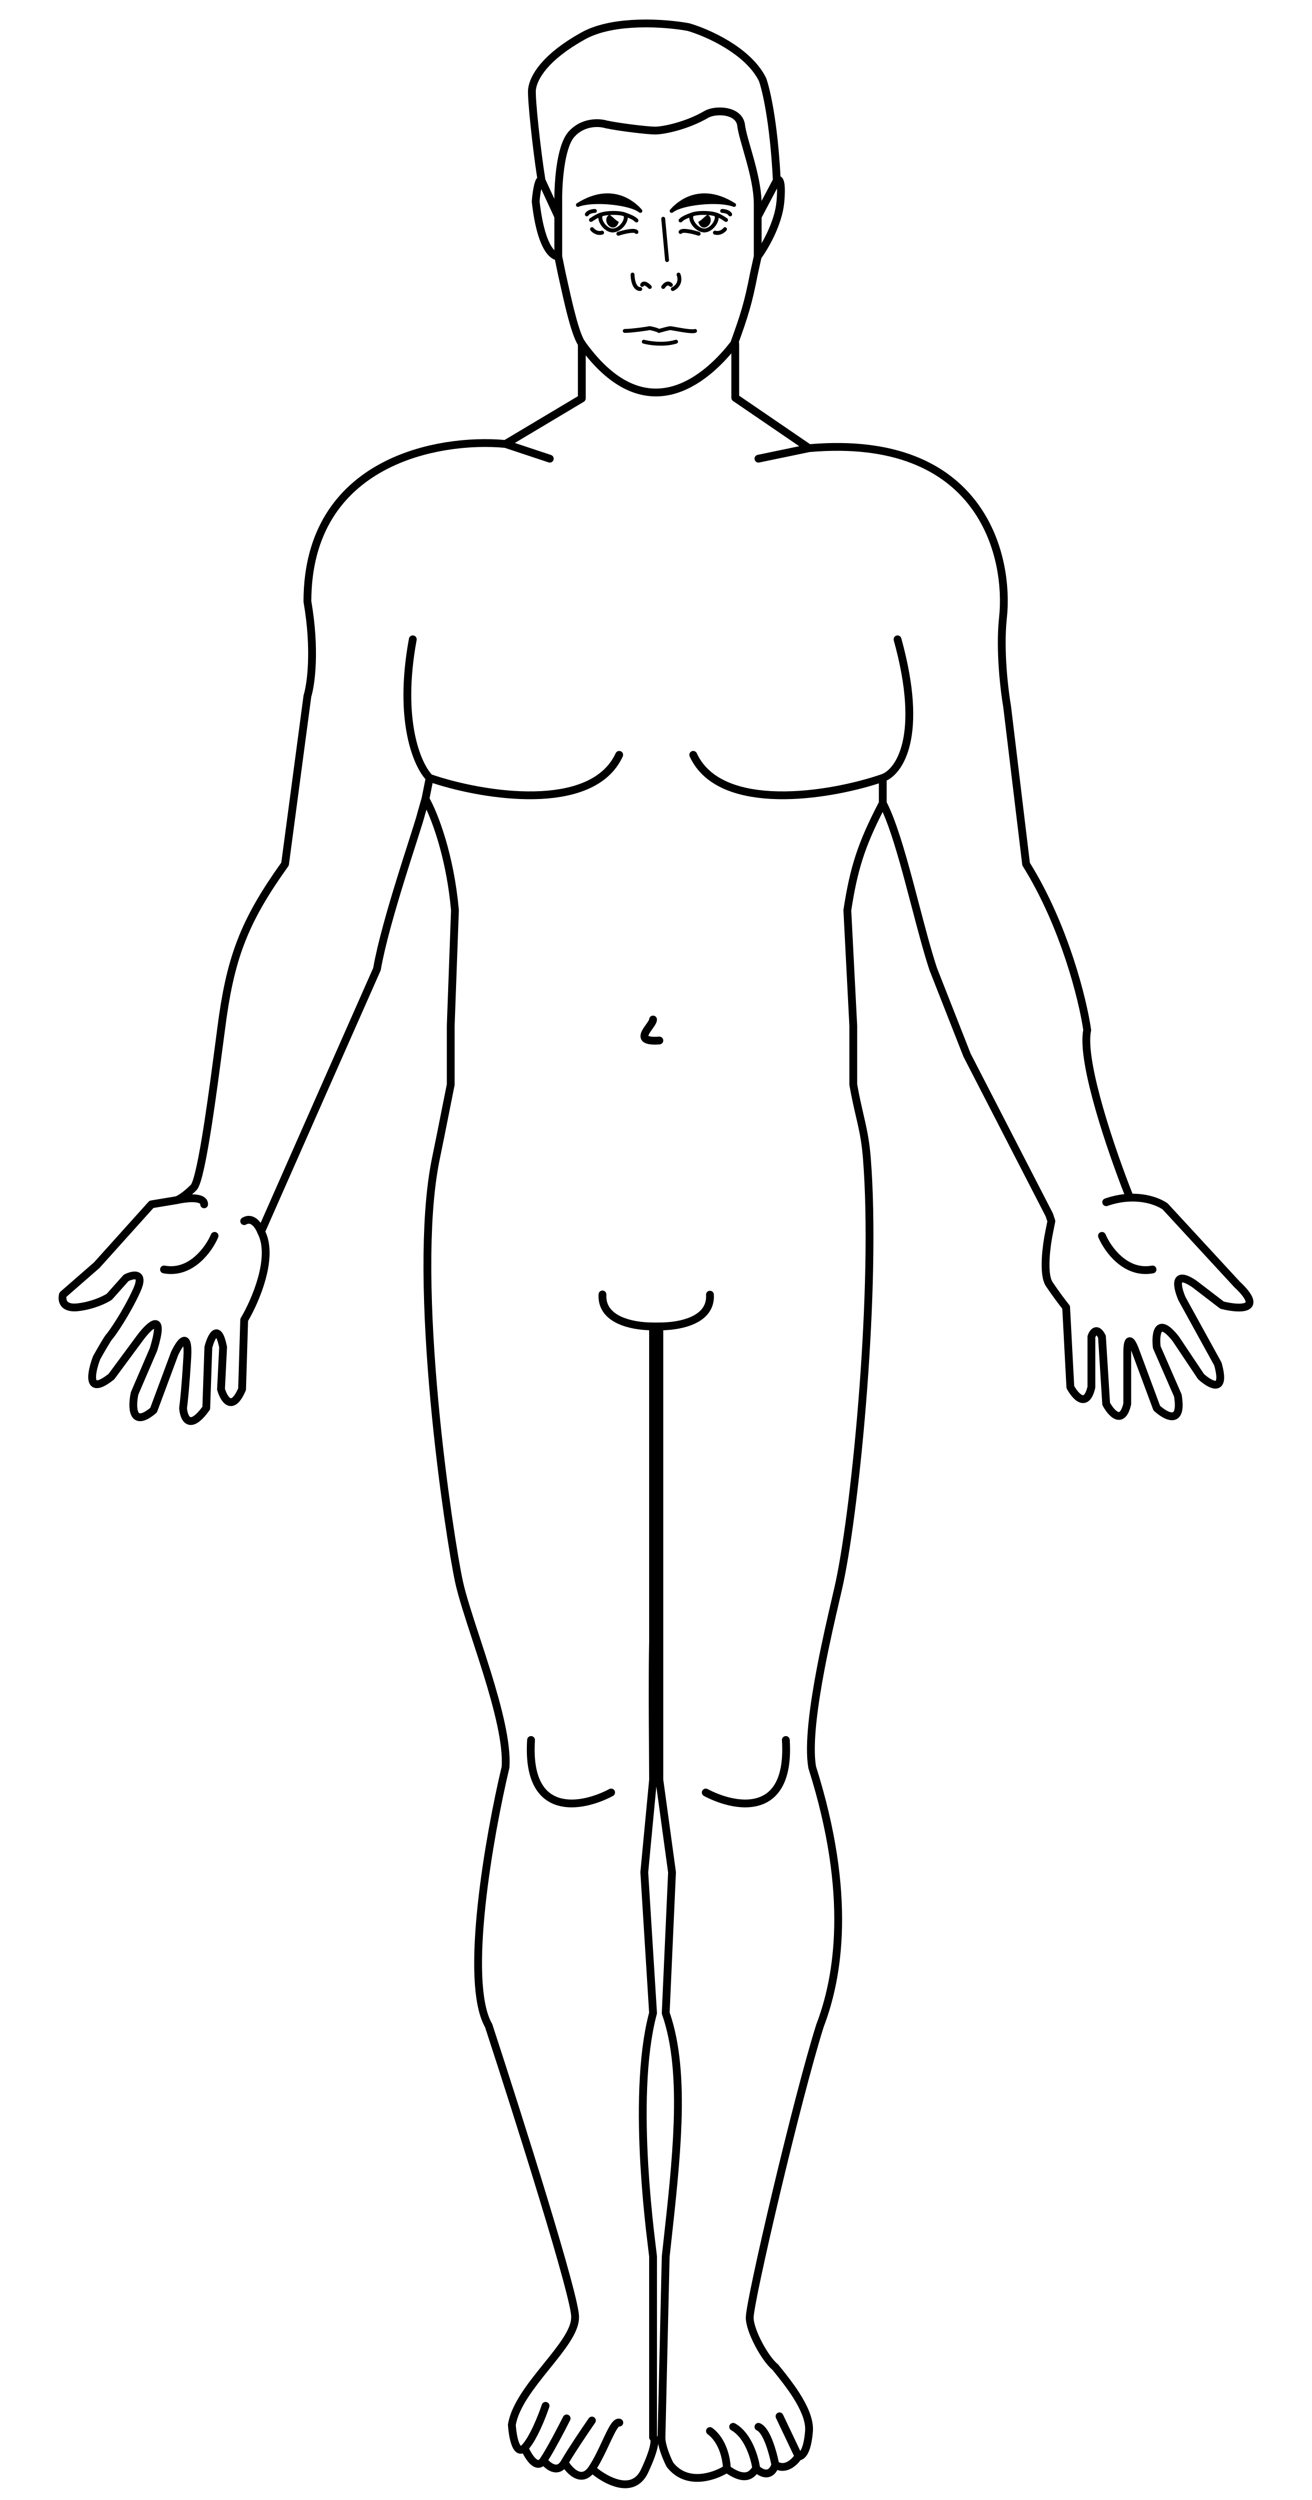 <svg width="168" height="320" viewBox="0 0 168 320" fill="none" xmlns="http://www.w3.org/2000/svg">
<path fill-rule="evenodd" clip-rule="evenodd" d="M74.5 43.5C74.776 43.5 75 43.724 75 44V51C75 51.176 74.907 51.339 74.756 51.429L65.926 56.7L70.557 58.238C70.819 58.325 70.961 58.608 70.874 58.87C70.787 59.132 70.504 59.274 70.241 59.187L64.628 57.323C60.467 56.936 54.265 57.464 49.116 60.274C43.99 63.071 39.877 68.139 39.864 76.953C40.934 83.169 40.33 87.638 39.854 89.202L36.996 110.67C36.985 110.751 36.954 110.828 36.907 110.895C34.254 114.598 32.517 117.591 31.298 120.778C30.078 123.965 29.368 127.37 28.796 131.907L28.795 131.91C28.725 132.437 28.649 133.017 28.567 133.637C28.179 136.591 27.671 140.453 27.141 143.885C26.82 145.96 26.489 147.888 26.17 149.367C26.01 150.106 25.851 150.743 25.695 151.235C25.617 151.481 25.537 151.7 25.454 151.881C25.376 152.051 25.276 152.231 25.144 152.363C24.953 152.554 24.769 152.726 24.593 152.882C24.679 152.882 24.764 152.884 24.848 152.888C25.239 152.906 25.652 152.969 25.985 153.14C26.345 153.325 26.64 153.659 26.64 154.16C26.64 154.436 26.417 154.66 26.14 154.66C25.864 154.66 25.64 154.436 25.64 154.16L25.64 154.158C25.64 154.122 25.641 154.087 25.529 154.029C25.386 153.956 25.142 153.902 24.802 153.887C24.134 153.856 23.306 153.98 22.744 154.11C22.734 154.112 22.724 154.114 22.714 154.116L19.648 154.625L12.749 162.292C12.735 162.307 12.721 162.321 12.706 162.334L8.511 165.991C8.481 166.191 8.508 166.405 8.614 166.553C8.718 166.698 9.015 166.935 9.893 166.838C11.687 166.639 13.139 165.942 13.668 165.607L15.782 163.238C15.825 163.19 15.876 163.151 15.932 163.123C16.183 162.998 16.488 162.878 16.792 162.812C17.079 162.75 17.451 162.718 17.779 162.867C17.955 162.947 18.111 163.076 18.221 163.262C18.327 163.443 18.372 163.649 18.376 163.861C18.383 164.27 18.24 164.777 17.959 165.391C17.273 166.896 16.452 168.327 15.769 169.415C15.428 169.96 15.119 170.421 14.878 170.764C14.649 171.091 14.454 171.349 14.349 171.453C14.351 171.451 14.35 171.452 14.35 171.452C14.348 171.456 14.329 171.478 14.292 171.53C14.251 171.589 14.199 171.668 14.137 171.765C14.015 171.957 13.865 172.205 13.705 172.476C13.394 173.001 13.056 173.598 12.832 173.999C12.663 174.444 12.503 174.953 12.402 175.426C12.296 175.929 12.271 176.325 12.325 176.56C12.344 176.642 12.365 176.675 12.373 176.685C12.383 176.687 12.406 176.69 12.45 176.686C12.676 176.661 13.13 176.466 13.904 175.857L17.648 170.794C17.95 170.401 18.309 169.98 18.66 169.649C18.835 169.484 19.018 169.331 19.199 169.215C19.368 169.106 19.59 168.993 19.832 168.98C19.962 168.972 20.108 168.994 20.247 169.069C20.387 169.144 20.489 169.256 20.559 169.379C20.687 169.606 20.718 169.889 20.712 170.169C20.701 170.744 20.522 171.614 20.142 172.858C20.136 172.876 20.13 172.893 20.123 172.91L17.714 178.509C17.634 178.9 17.575 179.344 17.568 179.754C17.56 180.196 17.613 180.538 17.712 180.741C17.757 180.835 17.8 180.874 17.828 180.891C17.85 180.904 17.895 180.924 17.995 180.914C18.216 180.889 18.615 180.722 19.241 180.21L21.894 173.075C21.898 173.063 21.904 173.05 21.91 173.038C22.073 172.687 22.279 172.301 22.495 171.976C22.603 171.813 22.72 171.657 22.841 171.525C22.957 171.4 23.108 171.264 23.288 171.185C23.491 171.096 23.769 171.069 24.021 171.249C24.231 171.399 24.332 171.635 24.389 171.836C24.506 172.25 24.535 172.897 24.481 173.817C24.27 177.38 24.042 179.545 23.945 180.255C23.967 180.52 24.021 180.792 24.106 181.012C24.203 181.261 24.306 181.36 24.365 181.389C24.386 181.399 24.494 181.449 24.778 181.266C25.056 181.088 25.433 180.726 25.916 180.07L26.18 172.426C26.182 172.388 26.187 172.35 26.197 172.314C26.292 171.96 26.423 171.563 26.581 171.215C26.66 171.041 26.75 170.871 26.851 170.721C26.949 170.577 27.075 170.425 27.236 170.315C27.406 170.2 27.642 170.117 27.909 170.187C28.159 170.253 28.336 170.428 28.461 170.606C28.704 170.954 28.896 171.53 29.059 172.345C29.068 172.385 29.071 172.427 29.069 172.468L28.803 177.76C28.884 178.023 28.994 178.297 29.124 178.524C29.276 178.789 29.417 178.924 29.51 178.968C29.546 178.984 29.567 178.985 29.587 178.982C29.61 178.978 29.668 178.961 29.759 178.884C29.947 178.727 30.203 178.381 30.501 177.709L30.768 168.933C30.771 168.848 30.795 168.765 30.838 168.692C31.54 167.513 32.491 165.538 33.052 163.473C33.621 161.382 33.755 159.327 32.986 157.891C32.976 157.872 32.967 157.852 32.959 157.831C32.84 157.516 32.608 157.101 32.32 156.847C32.181 156.725 32.052 156.66 31.938 156.641C31.835 156.623 31.702 156.634 31.524 156.74C31.288 156.882 30.98 156.805 30.839 156.568C30.697 156.331 30.774 156.024 31.011 155.882C31.374 155.665 31.747 155.593 32.107 155.655C32.457 155.715 32.75 155.893 32.982 156.097C33.129 156.227 33.261 156.376 33.377 156.531C37.13 148.023 44.651 130.984 47.788 123.901C48.34 120.731 49.648 116.222 50.867 112.292C51.383 110.627 51.885 109.06 52.309 107.736C52.39 107.483 52.468 107.239 52.543 107.005C53.014 105.531 53.347 104.474 53.45 104.036C53.451 104.031 53.453 104.027 53.454 104.023C53.455 104.019 53.455 104.016 53.456 104.013L53.99 102.15L54.476 99.734C53.654 98.799 52.704 96.957 52.145 94.187C51.539 91.188 51.384 87.068 52.366 81.744C52.416 81.473 52.677 81.293 52.948 81.343C53.22 81.393 53.399 81.654 53.349 81.925C52.388 87.141 52.548 91.132 53.125 93.99C53.684 96.755 54.626 98.429 55.292 99.146C58.628 100.284 63.711 101.386 68.378 101.298C73.138 101.209 77.237 99.895 78.834 96.414C78.949 96.163 79.246 96.053 79.497 96.168C79.748 96.283 79.858 96.58 79.743 96.831C77.886 100.878 73.223 102.208 68.397 102.298C63.782 102.384 58.808 101.348 55.395 100.234L55.004 102.185C56.066 104.107 58.119 109.316 58.753 116.475C58.755 116.495 58.755 116.516 58.755 116.537L58.215 131.316V138.835C58.215 138.868 58.212 138.901 58.205 138.934C58.002 139.937 57.779 141.061 57.544 142.247C57.156 144.203 56.735 146.326 56.316 148.347C54.683 156.207 55.115 168.355 56.119 179.267C57.121 190.166 58.685 199.75 59.283 202.448C59.674 204.213 60.483 206.688 61.389 209.457C61.867 210.917 62.371 212.459 62.855 214.021C63.55 216.268 64.198 218.543 64.645 220.64C65.09 222.73 65.344 224.676 65.23 226.252C65.228 226.279 65.224 226.306 65.218 226.332C64.187 230.664 62.842 237.512 62.159 243.967C61.818 247.196 61.643 250.313 61.752 252.962C61.863 255.632 62.26 257.75 63.005 259.037C63.023 259.067 63.037 259.099 63.048 259.132C64.938 264.914 67.759 273.723 70.081 281.357C71.242 285.173 72.279 288.699 73.013 291.408C73.38 292.762 73.673 293.916 73.867 294.803C73.965 295.247 74.038 295.629 74.085 295.939C74.127 296.222 74.153 296.483 74.137 296.683C74.13 297.704 73.605 298.792 72.906 299.869C72.228 300.912 71.331 302.025 70.423 303.151L70.282 303.325C69.319 304.521 68.349 305.736 67.569 306.95C66.799 308.146 66.24 309.303 66.044 310.398C66.092 311.094 66.222 312.009 66.448 312.617C66.551 312.892 66.644 313.022 66.692 313.07C66.716 313.056 66.755 313.028 66.808 312.975C67.278 312.507 67.809 311.573 68.293 310.531C68.767 309.509 69.165 308.451 69.385 307.794C69.473 307.532 69.756 307.39 70.018 307.478C70.28 307.566 70.421 307.849 70.333 308.111C70.104 308.798 69.692 309.891 69.2 310.952C68.779 311.858 68.275 312.795 67.75 313.424C67.967 313.877 68.264 314.369 68.568 314.665C68.758 314.849 68.877 314.885 68.923 314.887C68.93 314.887 69.019 314.895 69.174 314.665C70.017 313.404 71.479 310.601 72.111 309.341C72.235 309.094 72.535 308.995 72.782 309.118C73.029 309.242 73.129 309.543 73.005 309.79C72.424 310.947 71.105 313.484 70.211 314.903C70.436 315.137 70.711 315.349 70.975 315.436C71.14 315.491 71.274 315.489 71.391 315.442C71.51 315.394 71.677 315.272 71.854 314.963C72.73 313.436 74.577 310.712 75.386 309.549C75.543 309.322 75.855 309.266 76.082 309.424C76.308 309.581 76.365 309.893 76.207 310.12C75.441 311.221 73.773 313.681 72.873 315.201C73.169 315.639 73.585 316.087 74.011 316.294C74.25 316.41 74.459 316.436 74.65 316.38C74.845 316.323 75.1 316.16 75.381 315.74C76.037 314.759 76.603 313.548 77.113 312.455C77.211 312.244 77.308 312.038 77.402 311.838C77.687 311.237 77.964 310.682 78.229 310.292C78.361 310.1 78.513 309.911 78.689 309.78C78.872 309.644 79.148 309.524 79.462 309.629C79.724 309.716 79.866 309.999 79.779 310.261C79.705 310.484 79.488 310.621 79.263 310.601C79.217 310.642 79.148 310.72 79.056 310.855C78.841 311.171 78.595 311.658 78.306 312.267C78.217 312.454 78.124 312.653 78.028 312.858C77.579 313.822 77.055 314.945 76.454 315.918C77.227 316.536 78.294 317.182 79.32 317.412C79.903 317.543 80.435 317.533 80.888 317.346C81.331 317.163 81.756 316.788 82.09 316.075C82.838 314.479 83.154 313.472 83.258 312.874C83.305 312.605 83.304 312.444 83.293 312.361C83.187 312.268 83.123 312.132 83.123 311.985V288.863C83.123 288.863 83.122 288.86 83.121 288.848C83.118 288.82 83.11 288.745 83.094 288.604C83.073 288.429 83.042 288.188 83.005 287.882C82.929 287.271 82.825 286.415 82.708 285.368C82.476 283.274 82.196 280.417 82.01 277.23C81.641 270.903 81.633 263.213 83.118 257.624L82.001 239.691C81.999 239.665 82 239.639 82.002 239.613L83.123 227.806C83.122 226.711 83.112 225.275 83.101 223.644C83.072 219.577 83.035 214.297 83.123 210.079V170.276C81.854 170.234 80.349 170.009 79.109 169.431C78.401 169.101 77.756 168.645 77.3 168.017C76.838 167.382 76.591 166.598 76.647 165.663C76.663 165.387 76.9 165.177 77.175 165.193C77.451 165.209 77.661 165.446 77.645 165.722C77.603 166.434 77.787 166.987 78.109 167.429C78.436 167.88 78.926 168.242 79.532 168.525C80.751 169.093 82.336 169.289 83.621 169.284C83.629 169.284 83.638 169.284 83.647 169.284C83.651 169.284 83.654 169.285 83.658 169.285C83.797 169.295 83.926 169.292 84.082 169.288C84.184 169.286 84.298 169.283 84.434 169.284C85.721 169.289 87.306 169.1 88.525 168.538C89.13 168.259 89.62 167.901 89.947 167.453C90.267 167.014 90.452 166.463 90.41 165.751C90.394 165.475 90.604 165.239 90.88 165.222C91.155 165.206 91.392 165.416 91.408 165.692C91.463 166.627 91.217 167.41 90.754 168.043C90.298 168.668 89.651 169.12 88.943 169.447C87.704 170.017 86.199 170.236 84.932 170.277V227.796L86.547 239.592C86.551 239.622 86.552 239.652 86.551 239.682L85.746 257.6C87.129 261.585 87.444 266.465 87.262 271.784C87.096 276.611 86.519 281.843 85.934 287.146C85.87 287.729 85.805 288.312 85.741 288.896L85.202 311.997C85.192 312.44 85.343 313.064 85.566 313.703C85.775 314.303 86.03 314.866 86.205 315.21C87.156 316.418 88.404 316.751 89.627 316.669C90.753 316.593 91.834 316.162 92.559 315.743C92.528 315.251 92.417 314.558 92.165 313.846C91.861 312.988 91.368 312.145 90.61 311.579C90.388 311.414 90.343 311.1 90.508 310.879C90.674 310.658 90.987 310.613 91.208 310.778C92.178 311.502 92.764 312.542 93.108 313.512C93.404 314.349 93.531 315.165 93.561 315.754C94.847 316.632 95.467 316.516 95.746 316.377C95.92 316.291 96.051 316.155 96.17 316.008C96.184 315.99 96.205 315.962 96.229 315.932C96.256 315.897 96.285 315.859 96.311 315.827C96.201 315.196 95.965 314.303 95.568 313.437C95.111 312.436 94.471 311.541 93.635 311.078C93.394 310.945 93.306 310.64 93.44 310.399C93.574 310.157 93.878 310.07 94.12 310.203C95.227 310.816 95.982 311.937 96.478 313.021C96.933 314.016 97.197 315.038 97.312 315.753C97.896 316.204 98.199 316.126 98.329 316.059C98.517 315.961 98.676 315.72 98.761 315.458C98.624 314.762 98.37 313.753 98.032 312.862C97.853 312.39 97.656 311.968 97.45 311.647C97.234 311.31 97.052 311.154 96.931 311.105C96.674 311.003 96.549 310.712 96.652 310.456C96.754 310.199 97.045 310.074 97.301 310.176C97.72 310.343 98.044 310.72 98.292 311.107C98.55 311.509 98.775 312.002 98.966 312.507C99.313 313.42 99.573 314.431 99.722 315.162C100.115 315.352 100.484 315.288 100.836 315.096C101.169 314.913 101.462 314.623 101.667 314.357L99.363 309.511C99.245 309.262 99.351 308.964 99.6 308.845C99.849 308.726 100.148 308.832 100.266 309.082L102.475 313.728C102.495 313.699 102.515 313.666 102.537 313.627C102.75 313.252 102.989 312.507 103.094 311.14C103.14 310.544 102.997 309.856 102.71 309.112C102.424 308.373 102.006 307.609 101.537 306.871C100.757 305.644 99.861 304.529 99.232 303.747C99.118 303.605 99.012 303.474 98.918 303.355C98.205 302.771 97.369 301.564 96.718 300.334C96.379 299.694 96.078 299.026 95.86 298.4C95.646 297.783 95.5 297.172 95.5 296.66C95.5 296.334 95.605 295.645 95.773 294.73C95.945 293.792 96.194 292.565 96.5 291.128C97.113 288.254 97.96 284.528 98.9 280.577C100.779 272.68 103.033 263.861 104.523 259.137C104.526 259.127 104.53 259.117 104.533 259.108C106.829 253.126 108.673 242.614 103.523 226.368C103.517 226.346 103.511 226.325 103.508 226.303C103.245 224.803 103.3 222.769 103.525 220.542C103.752 218.305 104.155 215.833 104.611 213.44C105.251 210.083 106.003 206.843 106.516 204.631C106.732 203.701 106.905 202.952 107.011 202.453C109.161 192.276 111.793 164.577 110.502 148.285C110.356 146.443 110.11 145.156 109.808 143.807C109.739 143.498 109.667 143.185 109.592 142.86C109.338 141.765 109.055 140.54 108.768 138.922C108.763 138.893 108.76 138.864 108.76 138.835V131.317L108.001 116.544C107.999 116.51 108.001 116.477 108.006 116.443C108.857 110.888 109.864 107.834 112.538 102.684V100.274C109.129 101.372 104.219 102.383 99.658 102.298C94.832 102.208 90.169 100.878 88.312 96.831C88.197 96.58 88.307 96.283 88.558 96.168C88.809 96.053 89.105 96.163 89.221 96.414C90.818 99.895 94.917 101.209 99.677 101.298C104.397 101.387 109.542 100.259 112.875 99.108C113.689 98.825 114.944 97.693 115.567 95.004C116.187 92.326 116.16 88.158 114.446 81.968C114.372 81.702 114.528 81.427 114.794 81.353C115.06 81.279 115.336 81.435 115.409 81.701C117.15 87.987 117.212 92.334 116.541 95.23C115.932 97.859 114.702 99.341 113.538 99.912V102.685C114.717 104.995 115.826 108.792 116.879 112.71C117.154 113.732 117.425 114.764 117.693 115.784C118.475 118.762 119.231 121.639 119.97 123.877L124.289 134.864L134.802 155.275C134.814 155.298 134.824 155.322 134.832 155.346L135.102 156.152C135.13 156.235 135.135 156.324 135.118 156.409L134.848 157.754L134.847 157.759C134.671 158.591 134.46 159.921 134.399 161.195C134.368 161.832 134.375 162.441 134.439 162.961C134.505 163.492 134.623 163.874 134.774 164.099C135.627 165.375 136.554 166.582 136.907 167.022C136.972 167.103 137.011 167.204 137.016 167.308L137.55 177.41C137.686 177.65 137.854 177.9 138.034 178.113C138.247 178.363 138.439 178.515 138.583 178.572C138.648 178.598 138.684 178.597 138.703 178.594C138.717 178.592 138.751 178.583 138.805 178.532C138.927 178.416 139.103 178.126 139.255 177.493V171.099C139.255 171.045 139.264 170.991 139.281 170.94C139.337 170.774 139.421 170.584 139.535 170.412C139.644 170.25 139.816 170.05 140.068 169.949C140.36 169.832 140.671 169.881 140.937 170.072C141.176 170.244 141.375 170.522 141.552 170.874C141.582 170.935 141.6 171 141.604 171.067L142.136 179.559C142.273 179.799 142.441 180.051 142.622 180.264C142.835 180.514 143.027 180.666 143.171 180.723C143.235 180.749 143.272 180.748 143.29 180.745C143.305 180.743 143.339 180.734 143.393 180.683C143.515 180.567 143.691 180.277 143.843 179.644V172.981C143.843 172.72 143.857 172.423 143.896 172.16C143.915 172.029 143.942 171.895 143.981 171.772C144.016 171.661 144.077 171.506 144.194 171.382C144.258 171.314 144.35 171.242 144.475 171.203C144.605 171.162 144.736 171.168 144.852 171.204C145.059 171.27 145.2 171.425 145.289 171.543C145.479 171.795 145.675 172.213 145.892 172.809L148.547 179.951C148.8 180.174 149.09 180.391 149.373 180.551C149.705 180.737 149.957 180.804 150.108 180.791C150.17 180.785 150.205 180.768 150.232 180.744C150.262 180.718 150.314 180.656 150.359 180.513C150.452 180.218 150.484 179.678 150.337 178.77L147.663 172.643C147.643 172.597 147.63 172.548 147.624 172.498C147.577 172.073 147.556 171.583 147.593 171.13C147.628 170.702 147.721 170.213 147.978 169.871C148.117 169.685 148.318 169.526 148.589 169.47C148.853 169.415 149.115 169.472 149.357 169.586C149.82 169.805 150.34 170.293 150.943 171.058C150.951 171.068 150.958 171.079 150.966 171.09L154.17 175.878C154.434 176.115 154.737 176.347 155.023 176.514C155.349 176.705 155.564 176.756 155.659 176.746C155.666 176.745 155.671 176.744 155.674 176.744C155.682 176.734 155.715 176.684 155.735 176.547C155.779 176.246 155.733 175.697 155.481 174.784L150.922 166.5C150.915 166.487 150.908 166.474 150.902 166.46C150.736 166.083 150.572 165.637 150.467 165.207C150.366 164.797 150.298 164.324 150.396 163.934C150.447 163.727 150.555 163.504 150.766 163.345C150.981 163.182 151.239 163.134 151.493 163.154C151.966 163.192 152.551 163.475 153.263 163.965C153.27 163.97 153.276 163.975 153.283 163.98L156.708 166.605C157.203 166.724 157.751 166.821 158.246 166.858C158.8 166.899 159.2 166.857 159.406 166.761C159.45 166.74 159.474 166.722 159.485 166.711C159.49 166.706 159.493 166.703 159.494 166.701C159.496 166.699 159.496 166.697 159.496 166.697C159.496 166.697 159.501 166.685 159.5 166.655C159.498 166.623 159.49 166.571 159.463 166.494C159.342 166.158 158.945 165.596 158.034 164.742C158.025 164.734 158.017 164.725 158.009 164.716L148.869 154.806C148.243 154.371 146.736 153.731 144.699 153.803C143.824 153.834 142.852 153.997 141.81 154.363C141.55 154.455 141.264 154.318 141.173 154.057C141.081 153.797 141.218 153.511 141.479 153.42C142.352 153.113 143.185 152.935 143.965 152.853C142.888 150.106 141.444 146.082 140.326 142.201C139.722 140.105 139.211 138.042 138.906 136.238C138.611 134.5 138.496 132.945 138.708 131.831C138.153 128.055 135.847 118.692 130.965 110.868C130.926 110.806 130.902 110.736 130.893 110.663L128.466 90.511C128.102 88.423 127.486 83.239 127.924 79.094L127.924 79.091C128.364 75.145 127.672 69.357 124.205 64.809C120.766 60.3 114.526 56.916 103.666 57.863L97.218 59.202C96.947 59.258 96.683 59.084 96.626 58.814C96.57 58.544 96.744 58.279 97.014 58.223L102.34 57.117L93.865 51.328C93.729 51.235 93.647 51.08 93.647 50.915V44C93.647 43.724 93.871 43.5 94.147 43.5C94.424 43.5 94.647 43.724 94.647 44V50.651L103.728 56.855C114.763 55.927 121.328 59.386 125 64.203C128.666 69.012 129.377 75.08 128.918 79.2C128.494 83.219 129.097 88.31 129.453 90.353C129.455 90.361 129.456 90.37 129.457 90.379L131.873 110.434C136.845 118.448 139.166 127.978 139.711 131.773C139.719 131.831 139.717 131.89 139.705 131.948C139.51 132.871 139.591 134.302 139.891 136.071C140.189 137.823 140.689 139.847 141.287 141.924C142.437 145.917 143.939 150.072 145.018 152.798C147.136 152.798 148.745 153.481 149.494 154.024C149.521 154.044 149.546 154.066 149.568 154.09L158.732 164.025C159.648 164.886 160.198 165.583 160.404 166.156C160.511 166.455 160.543 166.771 160.425 167.066C160.307 167.365 160.072 167.553 159.83 167.667C159.374 167.879 158.749 167.898 158.172 167.855C157.571 167.81 156.925 167.69 156.366 167.551C156.3 167.534 156.238 167.504 156.183 167.463L152.685 164.782C151.999 164.31 151.605 164.166 151.414 164.151C151.396 164.15 151.383 164.15 151.373 164.15C151.371 164.157 151.368 164.165 151.366 164.175C151.33 164.318 151.345 164.589 151.438 164.969C151.525 165.321 151.663 165.703 151.809 166.038L156.386 174.353C156.404 174.386 156.419 174.422 156.429 174.459C156.703 175.437 156.801 176.169 156.725 176.691C156.686 176.959 156.596 177.211 156.422 177.408C156.239 177.614 156.003 177.715 155.764 177.741C155.33 177.786 154.876 177.586 154.519 177.378C154.138 177.156 153.761 176.859 153.452 176.577C153.422 176.55 153.395 176.519 153.373 176.485L150.146 171.662C149.568 170.932 149.171 170.604 148.93 170.491C148.854 170.455 148.812 170.449 148.797 170.449C148.793 170.453 148.786 170.46 148.778 170.471C148.701 170.573 148.622 170.817 148.589 171.212C148.561 171.559 148.574 171.952 148.61 172.314L151.278 178.427C151.295 178.465 151.306 178.504 151.313 178.545C151.479 179.536 151.48 180.283 151.313 180.814C151.227 181.088 151.089 181.325 150.886 181.5C150.68 181.679 150.439 181.765 150.196 181.787C149.738 181.827 149.267 181.639 148.882 181.422C148.482 181.197 148.095 180.896 147.783 180.608C147.725 180.555 147.68 180.488 147.653 180.414L144.953 173.152C144.915 173.048 144.879 172.953 144.844 172.866C144.843 172.904 144.843 172.943 144.843 172.981V179.702C144.843 179.74 144.839 179.778 144.83 179.815C144.662 180.543 144.424 181.084 144.081 181.409C143.9 181.58 143.688 181.693 143.451 181.732C143.217 181.77 142.996 181.729 142.803 181.653C142.432 181.506 142.111 181.207 141.86 180.911C141.6 180.606 141.375 180.255 141.205 179.94C141.17 179.877 141.15 179.806 141.145 179.734L140.612 171.236C140.522 171.069 140.448 170.975 140.399 170.924C140.389 170.936 140.378 170.951 140.367 170.968C140.325 171.031 140.287 171.107 140.255 171.186V177.552C140.255 177.59 140.251 177.627 140.242 177.664C140.074 178.392 139.836 178.933 139.493 179.258C139.313 179.429 139.1 179.543 138.863 179.581C138.629 179.619 138.408 179.578 138.215 179.502C137.844 179.355 137.523 179.056 137.272 178.76C137.012 178.455 136.787 178.104 136.617 177.789C136.582 177.724 136.561 177.652 136.557 177.578L136.026 167.521C135.607 166.989 134.744 165.854 133.942 164.655C133.661 164.235 133.519 163.667 133.447 163.083C133.373 162.487 133.368 161.816 133.4 161.147C133.464 159.809 133.684 158.426 133.868 157.555L133.869 157.552L134.111 156.343L133.896 155.699L123.389 135.299C123.381 135.285 123.374 135.269 123.368 135.253L119.035 124.23C119.031 124.221 119.028 124.213 119.025 124.204C118.274 121.932 117.504 119.003 116.718 116.009C116.452 114.996 116.184 113.975 115.913 112.969C114.972 109.465 114.011 106.164 113.022 103.931C110.705 108.507 109.79 111.421 109.002 116.544L109.759 131.281C109.76 131.289 109.76 131.298 109.76 131.306V138.791C110.04 140.359 110.313 141.54 110.563 142.622C110.639 142.951 110.713 143.27 110.784 143.588C111.093 144.967 111.348 146.302 111.498 148.206C112.798 164.607 110.157 192.403 107.989 202.66C107.878 203.187 107.699 203.957 107.479 204.905C106.967 207.113 106.23 210.289 105.593 213.628C105.14 216.005 104.743 218.446 104.52 220.643C104.299 222.832 104.256 224.741 104.487 226.098C109.684 242.515 107.85 253.247 105.472 259.452C103.994 264.142 101.75 272.919 99.873 280.808C98.934 284.754 98.089 288.472 97.478 291.337C97.172 292.769 96.926 293.986 96.757 294.91C96.583 295.856 96.5 296.445 96.5 296.66C96.5 297.008 96.604 297.495 96.805 298.072C97.002 298.64 97.281 299.261 97.601 299.866C98.254 301.098 99.032 302.174 99.584 302.607C99.615 302.631 99.643 302.659 99.667 302.69C99.764 302.812 99.877 302.953 100.002 303.108C100.628 303.887 101.568 305.055 102.381 306.335C102.871 307.105 103.324 307.93 103.642 308.751C103.959 309.57 104.153 310.415 104.091 311.217C103.981 312.646 103.725 313.56 103.407 314.12C103.182 314.517 102.868 314.817 102.514 314.896C102.241 315.265 101.828 315.693 101.316 315.973C100.811 316.25 100.189 316.388 99.541 316.167C99.381 316.467 99.139 316.764 98.791 316.946C98.24 317.233 97.594 317.152 96.903 316.69C96.751 316.872 96.523 317.107 96.192 317.272C95.453 317.64 94.45 317.556 93.049 316.615C92.22 317.092 90.998 317.578 89.695 317.666C88.209 317.767 86.59 317.346 85.386 315.786C85.367 315.762 85.351 315.737 85.337 315.71C85.142 315.333 84.857 314.706 84.621 314.032C84.485 313.64 84.357 313.211 84.28 312.795C84.271 312.875 84.258 312.958 84.243 313.045C84.118 313.77 83.759 314.869 82.996 316.499C82.574 317.399 81.981 317.977 81.27 318.27C80.569 318.559 79.813 318.548 79.1 318.388C77.897 318.118 76.714 317.399 75.87 316.731C75.586 317.035 75.273 317.24 74.93 317.34C74.44 317.483 73.972 317.387 73.574 317.194C73.051 316.94 72.599 316.494 72.258 316.055C72.107 316.192 71.943 316.297 71.765 316.369C71.379 316.525 70.994 316.496 70.66 316.385C70.239 316.245 69.864 315.965 69.572 315.678C69.374 315.816 69.148 315.893 68.894 315.886C68.474 315.874 68.125 315.628 67.871 315.382C67.502 315.024 67.181 314.512 66.942 314.045C66.93 314.049 66.918 314.052 66.906 314.055C66.656 314.118 66.415 314.074 66.211 313.954C65.854 313.744 65.645 313.324 65.511 312.966C65.227 312.202 65.088 311.135 65.042 310.403C65.04 310.365 65.042 310.327 65.048 310.289C65.267 308.982 65.916 307.671 66.727 306.409C67.541 305.144 68.544 303.888 69.504 302.698L69.63 302.541C70.551 301.399 71.418 300.323 72.067 299.324C72.754 298.265 73.137 297.379 73.137 296.66C73.137 296.643 73.138 296.626 73.14 296.61C73.147 296.543 73.139 296.379 73.096 296.087C73.054 295.808 72.985 295.45 72.891 295.018C72.701 294.154 72.413 293.017 72.048 291.669C71.318 288.976 70.284 285.461 69.124 281.648C66.811 274.044 64.002 265.271 62.113 259.491C61.258 257.98 60.864 255.673 60.753 253.004C60.641 250.286 60.82 247.116 61.165 243.862C61.851 237.374 63.199 230.505 64.236 226.141C64.332 224.712 64.102 222.89 63.667 220.849C63.229 218.795 62.592 216.553 61.9 214.317C61.432 212.806 60.936 211.291 60.463 209.843C59.545 207.036 58.708 204.476 58.306 202.664C57.697 199.912 56.128 190.282 55.123 179.359C54.119 168.448 53.67 156.166 55.337 148.143C55.756 146.126 56.174 144.014 56.561 142.062C56.793 140.894 57.013 139.783 57.215 138.785V131.306C57.215 131.302 57.215 131.298 57.215 131.294C57.215 131.292 57.215 131.29 57.215 131.288L57.754 116.532C57.217 110.511 55.66 105.934 54.607 103.629L54.421 104.278C54.303 104.77 53.955 105.871 53.495 107.31C53.42 107.545 53.342 107.79 53.261 108.043C52.836 109.367 52.336 110.929 51.822 112.588C50.594 116.549 49.296 121.032 48.763 124.132C48.755 124.172 48.743 124.212 48.727 124.249C45.517 131.499 37.622 149.386 33.979 157.642C34.807 159.404 34.576 161.679 34.017 163.735C33.445 165.84 32.494 167.841 31.764 169.091L31.498 177.836C31.496 177.898 31.482 177.96 31.457 178.018C31.123 178.794 30.777 179.336 30.401 179.651C30.207 179.813 29.991 179.927 29.753 179.968C29.511 180.008 29.284 179.966 29.085 179.873C28.711 179.697 28.442 179.345 28.257 179.022C28.063 178.684 27.917 178.299 27.819 177.958C27.804 177.905 27.797 177.85 27.8 177.795L28.067 172.481C27.933 171.831 27.799 171.457 27.693 171.263C27.688 171.269 27.684 171.275 27.679 171.282C27.619 171.371 27.555 171.488 27.491 171.629C27.37 171.896 27.261 172.216 27.178 172.518L26.91 180.258C26.907 180.356 26.874 180.451 26.817 180.532C26.262 181.305 25.769 181.819 25.319 182.108C24.858 182.403 24.375 182.501 23.935 182.291C23.534 182.1 23.305 181.713 23.174 181.374C23.037 181.02 22.968 180.623 22.943 180.276C22.941 180.24 22.942 180.205 22.947 180.169C23.034 179.562 23.267 177.409 23.482 173.758C23.523 173.068 23.509 172.613 23.471 172.329C23.425 172.387 23.378 172.454 23.328 172.529C23.151 172.795 22.973 173.127 22.824 173.443L20.132 180.683C20.102 180.764 20.052 180.836 19.986 180.891C19.267 181.497 18.646 181.849 18.104 181.908C17.816 181.939 17.543 181.889 17.306 181.744C17.074 181.602 16.917 181.394 16.812 181.178C16.609 180.76 16.559 180.227 16.568 179.736C16.577 179.231 16.651 178.704 16.746 178.255C16.752 178.222 16.762 178.191 16.775 178.161L19.193 172.54C19.563 171.325 19.704 170.574 19.713 170.148C19.713 170.121 19.713 170.096 19.713 170.073C19.608 170.144 19.485 170.246 19.347 170.376C19.049 170.657 18.726 171.032 18.444 171.4L18.441 171.403L14.668 176.505C14.642 176.54 14.612 176.571 14.578 176.598C13.763 177.248 13.097 177.622 12.557 177.68C12.262 177.711 11.972 177.651 11.737 177.457C11.513 177.273 11.403 177.017 11.35 176.782C11.246 176.325 11.312 175.749 11.424 175.219C11.54 174.67 11.723 174.097 11.91 173.609C11.919 173.586 11.929 173.565 11.94 173.544C12.167 173.138 12.52 172.516 12.844 171.967C13.006 171.693 13.163 171.434 13.294 171.228C13.359 171.125 13.42 171.032 13.474 170.955C13.522 170.888 13.582 170.805 13.643 170.745C13.645 170.743 13.656 170.73 13.68 170.703C13.703 170.674 13.734 170.635 13.772 170.585C13.847 170.487 13.944 170.354 14.059 170.19C14.29 169.861 14.589 169.415 14.922 168.884C15.589 167.821 16.387 166.429 17.05 164.976C17.309 164.407 17.379 164.065 17.376 163.88C17.375 163.837 17.37 163.809 17.366 163.792C17.364 163.784 17.362 163.779 17.361 163.775C17.324 163.761 17.213 163.744 17.003 163.789C16.829 163.827 16.639 163.896 16.462 163.978L14.369 166.323C14.341 166.355 14.309 166.383 14.273 166.407C13.674 166.805 12.034 167.607 10.003 167.832C8.939 167.949 8.201 167.693 7.801 167.135C7.427 166.612 7.466 165.978 7.579 165.584C7.605 165.491 7.658 165.408 7.731 165.344L12.026 161.6L19.022 153.826C19.098 153.741 19.2 153.685 19.312 153.667L22.505 153.137C22.717 153.051 23.438 152.651 24.438 151.655C24.435 151.658 24.446 151.647 24.468 151.611C24.489 151.577 24.515 151.529 24.545 151.464C24.605 151.334 24.671 151.157 24.742 150.933C24.884 150.484 25.035 149.882 25.192 149.156C25.505 147.706 25.832 145.802 26.152 143.732C26.681 140.313 27.187 136.465 27.575 133.511C27.657 132.89 27.733 132.31 27.803 131.78C28.381 127.206 29.104 123.713 30.364 120.42C31.613 117.156 33.38 114.111 36.021 110.414L38.868 89.028C38.872 89 38.878 88.972 38.887 88.945C39.307 87.604 39.941 83.26 38.871 77.081C38.867 77.052 38.864 77.024 38.864 76.995C38.864 67.767 43.202 62.362 48.637 59.396C53.967 56.488 60.322 55.937 64.615 56.317L74 50.716V44C74 43.724 74.224 43.5 74.5 43.5ZM84.203 311.921L84.742 288.851C84.742 288.837 84.743 288.822 84.745 288.808C84.809 288.218 84.874 287.628 84.939 287.04C85.525 281.729 86.098 276.536 86.262 271.75C86.444 266.429 86.118 261.664 84.77 257.84C84.749 257.78 84.739 257.716 84.742 257.652L85.55 239.683L84.044 228.681L83.001 239.668L84.122 257.643C84.125 257.697 84.12 257.752 84.105 257.804C82.644 263.231 82.638 270.824 83.008 277.171C83.193 280.336 83.471 283.175 83.702 285.257C83.818 286.298 83.922 287.15 83.997 287.759L84.023 287.966C84.049 288.176 84.07 288.35 84.086 288.486C84.105 288.641 84.123 288.791 84.123 288.863V311.772C84.155 311.82 84.182 311.871 84.203 311.921ZM102.291 313.916C102.291 313.916 102.294 313.914 102.3 313.913C102.294 313.916 102.291 313.916 102.291 313.916ZM83.623 130C83.899 130 84.123 130.224 84.123 130.5C84.123 130.733 84.023 130.948 83.942 131.097C83.853 131.26 83.736 131.43 83.626 131.586C83.592 131.635 83.557 131.684 83.524 131.73C83.328 132.006 83.161 132.242 83.067 132.451C83.043 132.506 83.028 132.549 83.021 132.582C83.019 132.587 83.018 132.592 83.017 132.597C83.063 132.622 83.168 132.661 83.374 132.687C83.611 132.716 83.942 132.722 84.397 132.69C84.672 132.67 84.911 132.878 84.931 133.153C84.951 133.428 84.743 133.668 84.468 133.687C83.978 133.722 83.576 133.719 83.251 133.679C82.934 133.64 82.648 133.56 82.426 133.405C82.18 133.234 82.041 132.989 82.017 132.71C81.997 132.461 82.072 132.227 82.154 132.044C82.292 131.734 82.53 131.402 82.72 131.135C82.751 131.091 82.781 131.049 82.809 131.01C82.918 130.855 83.005 130.726 83.063 130.619C83.114 130.527 83.123 130.488 83.123 130.488C83.129 130.217 83.35 130 83.623 130ZM27.672 157.733C27.926 157.84 28.045 158.133 27.937 158.388C27.554 159.295 26.757 160.601 25.59 161.604C24.415 162.614 22.827 163.345 20.908 162.986C20.637 162.936 20.458 162.675 20.509 162.403C20.559 162.132 20.82 161.953 21.092 162.003C22.628 162.29 23.919 161.722 24.938 160.845C25.966 159.962 26.68 158.794 27.016 157.998C27.124 157.744 27.417 157.625 27.672 157.733ZM140.91 157.733C141.164 157.625 141.458 157.744 141.565 157.998C141.901 158.794 142.616 159.962 143.644 160.845C144.663 161.722 145.954 162.29 147.49 162.003C147.761 161.953 148.022 162.132 148.073 162.403C148.124 162.675 147.945 162.936 147.673 162.986C145.755 163.345 144.167 162.614 142.992 161.604C141.825 160.601 141.028 159.295 140.644 158.388C140.537 158.133 140.656 157.84 140.91 157.733ZM68.032 222.222C68.308 222.24 68.517 222.478 68.499 222.753C68.34 225.23 68.668 226.937 69.256 228.086C69.835 229.219 70.68 229.84 71.647 230.134C72.631 230.433 73.766 230.399 74.902 230.157C76.033 229.916 77.132 229.477 78.019 229.002C78.263 228.872 78.566 228.964 78.696 229.207C78.826 229.451 78.734 229.754 78.491 229.884C77.534 230.395 76.348 230.872 75.11 231.135C73.875 231.398 72.556 231.455 71.356 231.091C70.139 230.721 69.072 229.925 68.365 228.541C67.667 227.174 67.336 225.268 67.501 222.689C67.519 222.414 67.756 222.205 68.032 222.222ZM100.592 222.222C100.868 222.205 101.106 222.414 101.123 222.689C101.288 225.268 100.958 227.174 100.259 228.541C99.552 229.925 98.485 230.721 97.268 231.091C96.068 231.455 94.749 231.398 93.515 231.135C92.277 230.872 91.09 230.395 90.134 229.884C89.89 229.754 89.798 229.451 89.928 229.207C90.058 228.964 90.362 228.872 90.605 229.002C91.493 229.477 92.591 229.916 93.723 230.157C94.858 230.399 95.994 230.433 96.978 230.134C97.944 229.84 98.79 229.219 99.369 228.086C99.956 226.937 100.284 225.23 100.125 222.753C100.108 222.478 100.317 222.24 100.592 222.222Z" fill="black"/>
<path d="M86 27C86.242 26.745 89.151 23.17 94 26.234C92.061 25.468 87.212 25.979 86 27Z" fill="black"/>
<path fill-rule="evenodd" clip-rule="evenodd" d="M87.404 26.106C87.41 26.104 87.416 26.102 87.423 26.101C88.094 25.917 88.889 25.779 89.703 25.698C90.517 25.617 91.356 25.593 92.117 25.637C92.175 25.641 92.233 25.645 92.29 25.649C90.669 25.04 89.351 25.212 88.365 25.605C88.001 25.749 87.68 25.925 87.404 26.106ZM88.18 25.14C89.619 24.567 91.643 24.449 94.133 26.023C94.243 26.092 94.281 26.232 94.223 26.347C94.165 26.462 94.028 26.514 93.908 26.467C93.459 26.289 92.823 26.18 92.088 26.137C91.356 26.094 90.544 26.117 89.752 26.196C88.96 26.274 88.194 26.408 87.555 26.583C86.907 26.76 86.421 26.972 86.161 27.191C86.06 27.277 85.909 27.268 85.818 27.172C85.727 27.075 85.727 26.924 85.819 26.828C85.828 26.819 85.84 26.804 85.857 26.785C86.062 26.557 86.866 25.663 88.18 25.14Z" fill="black"/>
<path d="M82 27C81.758 26.745 78.849 23.17 74 26.234C75.939 25.468 80.788 25.979 82 27Z" fill="black"/>
<path fill-rule="evenodd" clip-rule="evenodd" d="M80.596 26.106C80.59 26.104 80.584 26.102 80.577 26.101C79.906 25.917 79.111 25.779 78.297 25.698C77.483 25.617 76.644 25.593 75.883 25.637C75.825 25.641 75.767 25.645 75.71 25.649C77.331 25.04 78.649 25.212 79.635 25.605C79.999 25.749 80.32 25.925 80.596 26.106ZM79.82 25.14C78.381 24.567 76.357 24.449 73.867 26.023C73.757 26.092 73.719 26.232 73.777 26.347C73.835 26.462 73.972 26.514 74.092 26.467C74.541 26.289 75.177 26.18 75.912 26.137C76.644 26.094 77.456 26.117 78.248 26.196C79.04 26.274 79.806 26.408 80.445 26.583C81.093 26.76 81.579 26.972 81.839 27.191C81.94 27.277 82.091 27.268 82.182 27.172C82.273 27.075 82.273 26.924 82.181 26.828C82.172 26.819 82.16 26.804 82.143 26.785C81.938 26.557 81.134 25.663 79.82 25.14Z" fill="black"/>
<path fill-rule="evenodd" clip-rule="evenodd" d="M81.838 3.513C79.347 3.586 76.793 3.995 74.94 5.022C70.103 7.704 68.771 10.192 68.619 11.506C68.595 11.712 68.612 12.284 68.674 13.146C68.735 13.986 68.834 15.051 68.956 16.203C69.197 18.48 69.527 21.085 69.828 22.952L70.981 25.444C70.986 24.309 71.06 22.809 71.262 21.358C71.386 20.472 71.56 19.592 71.802 18.82C72.04 18.057 72.358 17.355 72.794 16.863C74.427 15.015 76.742 15.138 77.728 15.432C78.573 15.613 79.888 15.808 81.114 15.96C82.358 16.113 83.462 16.215 83.873 16.215C84.371 16.215 85.353 16.069 86.529 15.735C87.697 15.404 89.017 14.9 90.195 14.209C90.867 13.814 92.007 13.653 93.016 13.827C94.029 14.002 95.122 14.563 95.373 15.819L95.378 15.842L95.38 15.866C95.427 16.326 95.576 16.954 95.787 17.723C95.891 18.103 96.007 18.51 96.131 18.939L96.132 18.942C96.255 19.371 96.385 19.823 96.513 20.288C96.986 22.005 97.453 23.944 97.516 25.726L98.964 22.987C98.595 15.736 97.61 11.549 97.176 10.37C96.316 8.652 94.644 7.218 92.844 6.117C91.056 5.023 89.2 4.292 88.039 3.955C86.641 3.696 84.303 3.44 81.838 3.513ZM99.384 23.386C99.384 23.386 99.386 23.389 99.389 23.396C99.385 23.39 99.383 23.387 99.384 23.386ZM99.944 22.584C99.557 15.456 98.578 11.261 98.104 9.996L98.095 9.972L98.083 9.949C97.105 7.975 95.241 6.411 93.366 5.264C91.483 4.112 89.53 3.344 88.293 2.987L88.27 2.981L88.246 2.976C86.787 2.704 84.366 2.437 81.809 2.513C79.264 2.588 76.517 3.004 74.455 4.148C69.505 6.892 67.833 9.603 67.625 11.39C67.588 11.71 67.617 12.387 67.677 13.219C67.739 14.073 67.838 15.15 67.961 16.308C68.189 18.458 68.496 20.904 68.785 22.76C68.7 22.852 68.646 22.952 68.614 23.016C68.497 23.253 68.409 23.588 68.342 23.911C68.204 24.574 68.114 25.385 68.095 25.789L68.093 25.829L68.098 25.869C68.483 29.251 69.138 31.096 69.785 32.107C70.24 32.818 70.701 33.131 71.062 33.258L71.455 35.17L71.458 35.184C71.529 35.488 71.618 35.89 71.72 36.355C71.939 37.349 72.222 38.63 72.533 39.866C72.763 40.778 73.011 41.681 73.268 42.449C73.519 43.2 73.795 43.875 74.093 44.291C76.276 47.335 78.457 49.136 80.574 50.032C82.701 50.932 84.725 50.901 86.547 50.353C90.153 49.268 92.963 46.162 94.396 44.306L94.444 44.243L94.47 44.17C95.785 40.529 96.293 38.932 97.022 35.171L97.49 33.046C97.941 32.421 98.589 31.379 99.163 30.15C99.763 28.865 100.298 27.342 100.427 25.856C100.55 24.452 100.51 23.617 100.364 23.153C100.306 22.967 100.19 22.712 99.944 22.584ZM97.524 31.137C97.766 30.715 98.018 30.238 98.257 29.727C98.832 28.496 99.316 27.093 99.431 25.769C99.496 25.03 99.509 24.498 99.495 24.123L97.524 27.852V31.137ZM96.524 32.781V26.132C96.524 24.39 96.058 22.399 95.549 20.554C95.422 20.095 95.294 19.648 95.17 19.218L95.169 19.212C95.046 18.785 94.928 18.373 94.822 17.987C94.615 17.232 94.447 16.541 94.388 15.994C94.248 15.345 93.673 14.955 92.846 14.812C92.006 14.667 91.12 14.826 90.701 15.071C89.432 15.816 88.028 16.35 86.802 16.697C85.584 17.043 84.502 17.215 83.873 17.215C83.39 17.215 82.225 17.104 80.991 16.952C79.749 16.799 78.387 16.597 77.498 16.406L77.477 16.401L77.456 16.395C76.697 16.162 74.833 16.066 73.543 17.525C73.244 17.863 72.978 18.407 72.756 19.118C72.537 19.82 72.372 20.642 72.253 21.497C72.014 23.206 71.961 24.998 71.986 26.121L71.986 26.132L71.986 32.785L72.433 34.963C72.509 35.286 72.6 35.699 72.703 36.169C72.921 37.156 73.195 38.398 73.503 39.622C73.73 40.523 73.971 41.399 74.216 42.131C74.467 42.88 74.704 43.426 74.906 43.709C77.017 46.654 79.065 48.308 80.964 49.111C82.854 49.91 84.635 49.884 86.259 49.395C89.509 48.418 92.133 45.588 93.556 43.756C94.84 40.199 95.329 38.65 96.042 34.975L96.044 34.962L96.524 32.781ZM71.486 32.335C71.489 32.336 71.489 32.335 71.486 32.335V32.335ZM70.986 32.029V27.838L69.304 24.201C69.191 24.772 69.116 25.447 69.096 25.797C69.475 29.091 70.103 30.748 70.627 31.568C70.757 31.77 70.878 31.919 70.986 32.029Z" fill="black"/>
<path d="M78.152 28.734C78.565 29.089 78.84 28.734 78.926 28.512C78.636 28.345 78.429 28.078 78.04 27.785C77.811 27.97 77.816 28.445 78.152 28.734Z" fill="black"/>
<path d="M90.491 28.734C90.078 29.089 89.803 28.734 89.717 28.512C90.007 28.345 90.214 28.078 90.602 27.785C90.831 27.97 90.827 28.445 90.491 28.734Z" fill="black"/>
<path fill-rule="evenodd" clip-rule="evenodd" d="M75.561 26.852C75.79 26.775 76.023 26.75 76.175 26.75C76.313 26.75 76.425 26.862 76.425 27C76.425 27.138 76.313 27.25 76.175 27.25C76.069 27.25 75.889 27.269 75.719 27.326C75.543 27.385 75.418 27.469 75.359 27.57C75.29 27.689 75.137 27.73 75.017 27.661C74.898 27.591 74.857 27.438 74.927 27.319C75.075 27.064 75.336 26.927 75.561 26.852ZM92.218 27C92.218 26.862 92.33 26.75 92.468 26.75C92.619 26.75 92.853 26.775 93.082 26.852C93.307 26.927 93.568 27.064 93.716 27.319C93.786 27.438 93.745 27.591 93.626 27.661C93.506 27.73 93.353 27.689 93.284 27.57C93.225 27.469 93.1 27.385 92.924 27.326C92.754 27.269 92.574 27.25 92.468 27.25C92.33 27.25 92.218 27.138 92.218 27ZM78.576 27.005C79.143 27.007 79.709 27.073 80.085 27.209C80.757 27.454 81.315 27.665 81.681 28.05C81.776 28.15 81.772 28.308 81.672 28.404C81.572 28.499 81.414 28.494 81.319 28.394C81.116 28.181 80.82 28.028 80.385 27.856C80.384 27.916 80.378 27.977 80.368 28.035C80.324 28.297 80.199 28.566 80.029 28.807C79.696 29.282 79.133 29.723 78.511 29.75C77.871 29.778 77.3 29.322 76.969 28.839C76.799 28.591 76.675 28.313 76.632 28.047C76.622 27.99 76.616 27.931 76.615 27.873C76.355 28.004 76.078 28.177 75.818 28.36C75.705 28.44 75.549 28.413 75.47 28.3C75.39 28.187 75.417 28.031 75.53 27.952C75.963 27.647 76.481 27.339 76.928 27.205C77.396 27.065 78.004 27.002 78.576 27.005ZM77.152 27.661C77.118 27.727 77.102 27.826 77.125 27.966C77.154 28.144 77.243 28.354 77.382 28.556C77.667 28.973 78.097 29.267 78.489 29.25C78.899 29.232 79.336 28.923 79.62 28.52C79.759 28.322 79.847 28.121 79.875 27.952C79.898 27.817 79.882 27.721 79.846 27.656C79.544 27.562 79.079 27.506 78.574 27.505C78.416 27.504 78.258 27.509 78.103 27.518L78.191 27.585C78.373 27.722 78.518 27.855 78.642 27.968C78.657 27.983 78.673 27.997 78.688 28.011C78.825 28.135 78.932 28.227 79.05 28.295L79.237 28.402L79.159 28.602C79.105 28.741 78.985 28.946 78.782 29.058C78.674 29.118 78.542 29.15 78.397 29.127C78.254 29.105 78.117 29.034 77.989 28.923C77.769 28.734 77.655 28.482 77.635 28.241C77.616 28.006 77.686 27.749 77.883 27.59L77.959 27.529C77.665 27.554 77.387 27.598 77.152 27.661ZM88.797 27.656C88.761 27.721 88.745 27.817 88.768 27.952C88.796 28.121 88.884 28.322 89.023 28.52C89.306 28.923 89.744 29.232 90.154 29.25C90.546 29.267 90.976 28.973 91.261 28.556C91.4 28.354 91.489 28.144 91.518 27.966C91.541 27.826 91.525 27.727 91.491 27.661C91.256 27.598 90.978 27.554 90.684 27.529L90.76 27.59C90.956 27.749 91.027 28.006 91.008 28.241C90.988 28.482 90.874 28.734 90.654 28.923C90.526 29.034 90.389 29.105 90.246 29.127C90.1 29.15 89.969 29.118 89.861 29.058C89.658 28.946 89.538 28.741 89.484 28.602L89.406 28.402L89.592 28.295C89.711 28.227 89.818 28.135 89.954 28.011C89.97 27.997 89.985 27.982 90.001 27.968C90.125 27.855 90.27 27.722 90.452 27.585L90.54 27.518C90.385 27.509 90.227 27.504 90.069 27.505C89.564 27.506 89.099 27.562 88.797 27.656ZM92.028 27.873C92.288 28.004 92.565 28.177 92.825 28.36C92.938 28.44 93.094 28.413 93.173 28.3C93.253 28.187 93.226 28.031 93.113 27.952C92.68 27.647 92.162 27.339 91.715 27.205C91.247 27.065 90.638 27.002 90.067 27.005C89.499 27.007 88.934 27.073 88.558 27.209C87.885 27.454 87.328 27.665 86.962 28.05C86.867 28.15 86.871 28.308 86.971 28.404C87.071 28.499 87.229 28.494 87.324 28.394C87.527 28.181 87.823 28.028 88.257 27.856C88.259 27.916 88.265 27.977 88.275 28.035C88.319 28.297 88.444 28.566 88.614 28.807C88.947 29.282 89.51 29.723 90.132 29.75C90.772 29.778 91.343 29.322 91.674 28.839C91.844 28.591 91.968 28.313 92.011 28.047C92.021 27.99 92.027 27.931 92.028 27.873ZM78.132 28.182C78.133 28.188 78.133 28.194 78.134 28.2C78.143 28.315 78.199 28.444 78.315 28.544C78.393 28.611 78.446 28.629 78.473 28.633C78.498 28.637 78.518 28.633 78.541 28.62C78.557 28.611 78.573 28.599 78.589 28.584C78.505 28.519 78.428 28.449 78.352 28.381C78.336 28.366 78.32 28.351 78.304 28.337C78.248 28.286 78.192 28.235 78.132 28.182ZM90.054 28.584C90.07 28.599 90.086 28.611 90.102 28.62C90.125 28.633 90.145 28.637 90.17 28.633C90.197 28.629 90.25 28.611 90.328 28.544C90.444 28.444 90.5 28.315 90.509 28.2C90.51 28.194 90.51 28.188 90.51 28.182C90.451 28.235 90.394 28.286 90.339 28.337C90.323 28.351 90.307 28.366 90.291 28.381C90.215 28.449 90.138 28.519 90.054 28.584ZM75.655 29.136C75.764 29.051 75.921 29.071 76.005 29.18C76.148 29.365 76.552 29.674 77.029 29.538C77.162 29.499 77.3 29.576 77.338 29.709C77.376 29.841 77.3 29.98 77.167 30.018C76.406 30.237 75.811 29.746 75.61 29.486C75.526 29.377 75.546 29.22 75.655 29.136ZM92.988 29.136C93.097 29.22 93.117 29.377 93.033 29.486C92.832 29.746 92.237 30.237 91.476 30.018C91.343 29.98 91.266 29.841 91.305 29.709C91.343 29.576 91.481 29.499 91.614 29.538C92.091 29.674 92.495 29.365 92.637 29.18C92.722 29.071 92.879 29.051 92.988 29.136ZM80.557 29.841C80.106 29.91 79.591 30.051 79.254 30.159C79.123 30.202 78.982 30.13 78.939 29.998C78.897 29.867 78.969 29.726 79.101 29.684C79.452 29.57 79.995 29.422 80.481 29.347C80.723 29.309 80.964 29.288 81.166 29.303C81.266 29.311 81.369 29.329 81.461 29.365C81.554 29.402 81.653 29.465 81.716 29.574C81.785 29.693 81.745 29.846 81.626 29.916C81.51 29.983 81.363 29.947 81.291 29.836C81.288 29.835 81.284 29.833 81.277 29.83C81.249 29.819 81.201 29.808 81.128 29.802C80.982 29.791 80.785 29.806 80.557 29.841ZM88.162 29.347C88.648 29.422 89.191 29.57 89.542 29.684C89.674 29.726 89.746 29.867 89.703 29.998C89.661 30.13 89.52 30.202 89.389 30.159C89.052 30.051 88.537 29.91 88.085 29.841C87.858 29.806 87.661 29.791 87.515 29.802C87.442 29.808 87.394 29.819 87.366 29.83C87.359 29.833 87.355 29.835 87.352 29.836C87.28 29.947 87.133 29.983 87.017 29.916C86.898 29.846 86.857 29.693 86.927 29.574C86.99 29.465 87.089 29.402 87.181 29.365C87.274 29.329 87.376 29.311 87.477 29.303C87.679 29.288 87.92 29.309 88.162 29.347Z" fill="black"/>
<path fill-rule="evenodd" clip-rule="evenodd" d="M84.901 27.751C85.039 27.738 85.161 27.84 85.173 27.977L85.664 33.271C85.677 33.409 85.576 33.53 85.438 33.543C85.3 33.556 85.179 33.455 85.166 33.317L84.675 28.023C84.663 27.886 84.764 27.764 84.901 27.751ZM86.8 34.913C86.929 34.865 87.073 34.931 87.121 35.06C87.343 35.66 87.255 36.158 87.034 36.531C86.821 36.894 86.494 37.124 86.25 37.23C86.123 37.284 85.976 37.226 85.921 37.099C85.867 36.972 85.925 36.825 86.052 36.77C86.216 36.699 86.453 36.533 86.604 36.278C86.748 36.033 86.822 35.693 86.652 35.234C86.604 35.105 86.67 34.961 86.8 34.913ZM81 34.897C81.138 34.897 81.25 35.009 81.25 35.147C81.25 35.437 81.297 35.868 81.43 36.216C81.567 36.577 81.752 36.75 81.981 36.75C82.119 36.75 82.231 36.862 82.231 37C82.231 37.138 82.119 37.25 81.981 37.25C81.425 37.25 81.12 36.806 80.963 36.394C80.801 35.971 80.75 35.475 80.75 35.147C80.75 35.009 80.862 34.897 81 34.897ZM85.439 36.569C85.322 36.627 85.206 36.755 85.137 36.867C85.064 36.984 84.91 37.021 84.793 36.948C84.675 36.875 84.639 36.721 84.712 36.604C84.806 36.45 84.985 36.235 85.219 36.12C85.341 36.061 85.489 36.023 85.649 36.049C85.812 36.075 85.96 36.162 86.089 36.301C86.183 36.402 86.177 36.56 86.075 36.654C85.974 36.748 85.816 36.742 85.722 36.641C85.654 36.568 85.602 36.548 85.57 36.543C85.535 36.537 85.493 36.543 85.439 36.569ZM82.802 36.117C83.035 36.223 83.258 36.422 83.391 36.565C83.485 36.667 83.479 36.825 83.377 36.919C83.276 37.013 83.118 37.007 83.024 36.905C82.911 36.784 82.742 36.639 82.595 36.573C82.522 36.539 82.484 36.54 82.475 36.542C82.475 36.542 82.475 36.542 82.475 36.542C82.473 36.543 82.464 36.552 82.453 36.576C82.395 36.701 82.247 36.755 82.121 36.697C81.996 36.639 81.942 36.491 81.999 36.365C82.077 36.198 82.208 36.084 82.381 36.05C82.536 36.021 82.685 36.065 82.802 36.117Z" fill="black"/>
<path fill-rule="evenodd" clip-rule="evenodd" d="M84.414 42.089C84.613 42.032 84.879 41.958 85.125 41.895C85.272 41.858 85.414 41.824 85.533 41.798C85.644 41.775 85.759 41.754 85.838 41.754C85.893 41.754 85.98 41.767 86.064 41.781C86.157 41.796 86.276 41.817 86.41 41.842C86.445 41.848 86.481 41.854 86.518 41.861C86.769 41.906 87.065 41.96 87.368 42.009C87.715 42.065 88.065 42.114 88.355 42.138C88.5 42.149 88.626 42.154 88.726 42.151C88.833 42.147 88.888 42.135 88.906 42.127C89.034 42.076 89.18 42.137 89.232 42.265C89.284 42.393 89.222 42.539 89.094 42.591C88.991 42.633 88.863 42.646 88.743 42.65C88.616 42.654 88.47 42.648 88.315 42.636C88.004 42.611 87.639 42.559 87.288 42.502C86.98 42.453 86.679 42.398 86.429 42.353C86.392 42.346 86.356 42.34 86.322 42.334C86.187 42.309 86.072 42.289 85.984 42.275C85.939 42.267 85.904 42.262 85.876 42.258C85.853 42.255 85.841 42.255 85.838 42.254C85.838 42.254 85.837 42.254 85.838 42.254C85.838 42.254 85.836 42.254 85.833 42.255C85.83 42.255 85.825 42.255 85.82 42.256C85.808 42.257 85.793 42.259 85.774 42.262C85.737 42.268 85.691 42.276 85.636 42.288C85.527 42.311 85.392 42.343 85.249 42.38C84.963 42.453 84.649 42.541 84.448 42.599L84.323 42.636L84.221 42.553C84.221 42.553 84.221 42.553 84.221 42.553C84.22 42.553 84.205 42.542 84.166 42.524C84.128 42.507 84.08 42.488 84.022 42.467C83.907 42.427 83.768 42.386 83.63 42.35C83.492 42.314 83.361 42.285 83.265 42.267C83.227 42.26 83.197 42.255 83.176 42.252C83.169 42.254 83.163 42.256 83.157 42.257C83.132 42.264 83.102 42.27 83.068 42.276C83 42.29 82.906 42.306 82.794 42.323C82.569 42.359 82.264 42.402 81.931 42.445C81.27 42.528 80.483 42.609 80 42.609C79.862 42.609 79.75 42.497 79.75 42.359C79.75 42.221 79.862 42.109 80 42.109C80.448 42.109 81.207 42.032 81.868 41.949C82.197 41.907 82.497 41.864 82.716 41.83C82.826 41.812 82.913 41.797 82.974 41.785C82.998 41.781 83.016 41.777 83.028 41.774C83.051 41.764 83.068 41.76 83.075 41.758L83.076 41.758C83.1 41.752 83.122 41.751 83.134 41.75C83.161 41.749 83.186 41.751 83.207 41.753C83.249 41.757 83.301 41.765 83.355 41.775C83.466 41.795 83.609 41.828 83.756 41.866C83.902 41.904 84.056 41.949 84.189 41.996C84.262 42.022 84.342 42.053 84.414 42.089ZM86.807 43.666C86.847 43.798 86.772 43.938 86.64 43.978C85.02 44.47 83.119 44.183 82.367 43.98C82.234 43.944 82.155 43.807 82.191 43.674C82.227 43.54 82.364 43.462 82.498 43.498C83.205 43.688 85.001 43.953 86.495 43.5C86.627 43.459 86.767 43.534 86.807 43.666Z" fill="black"/>
</svg>
